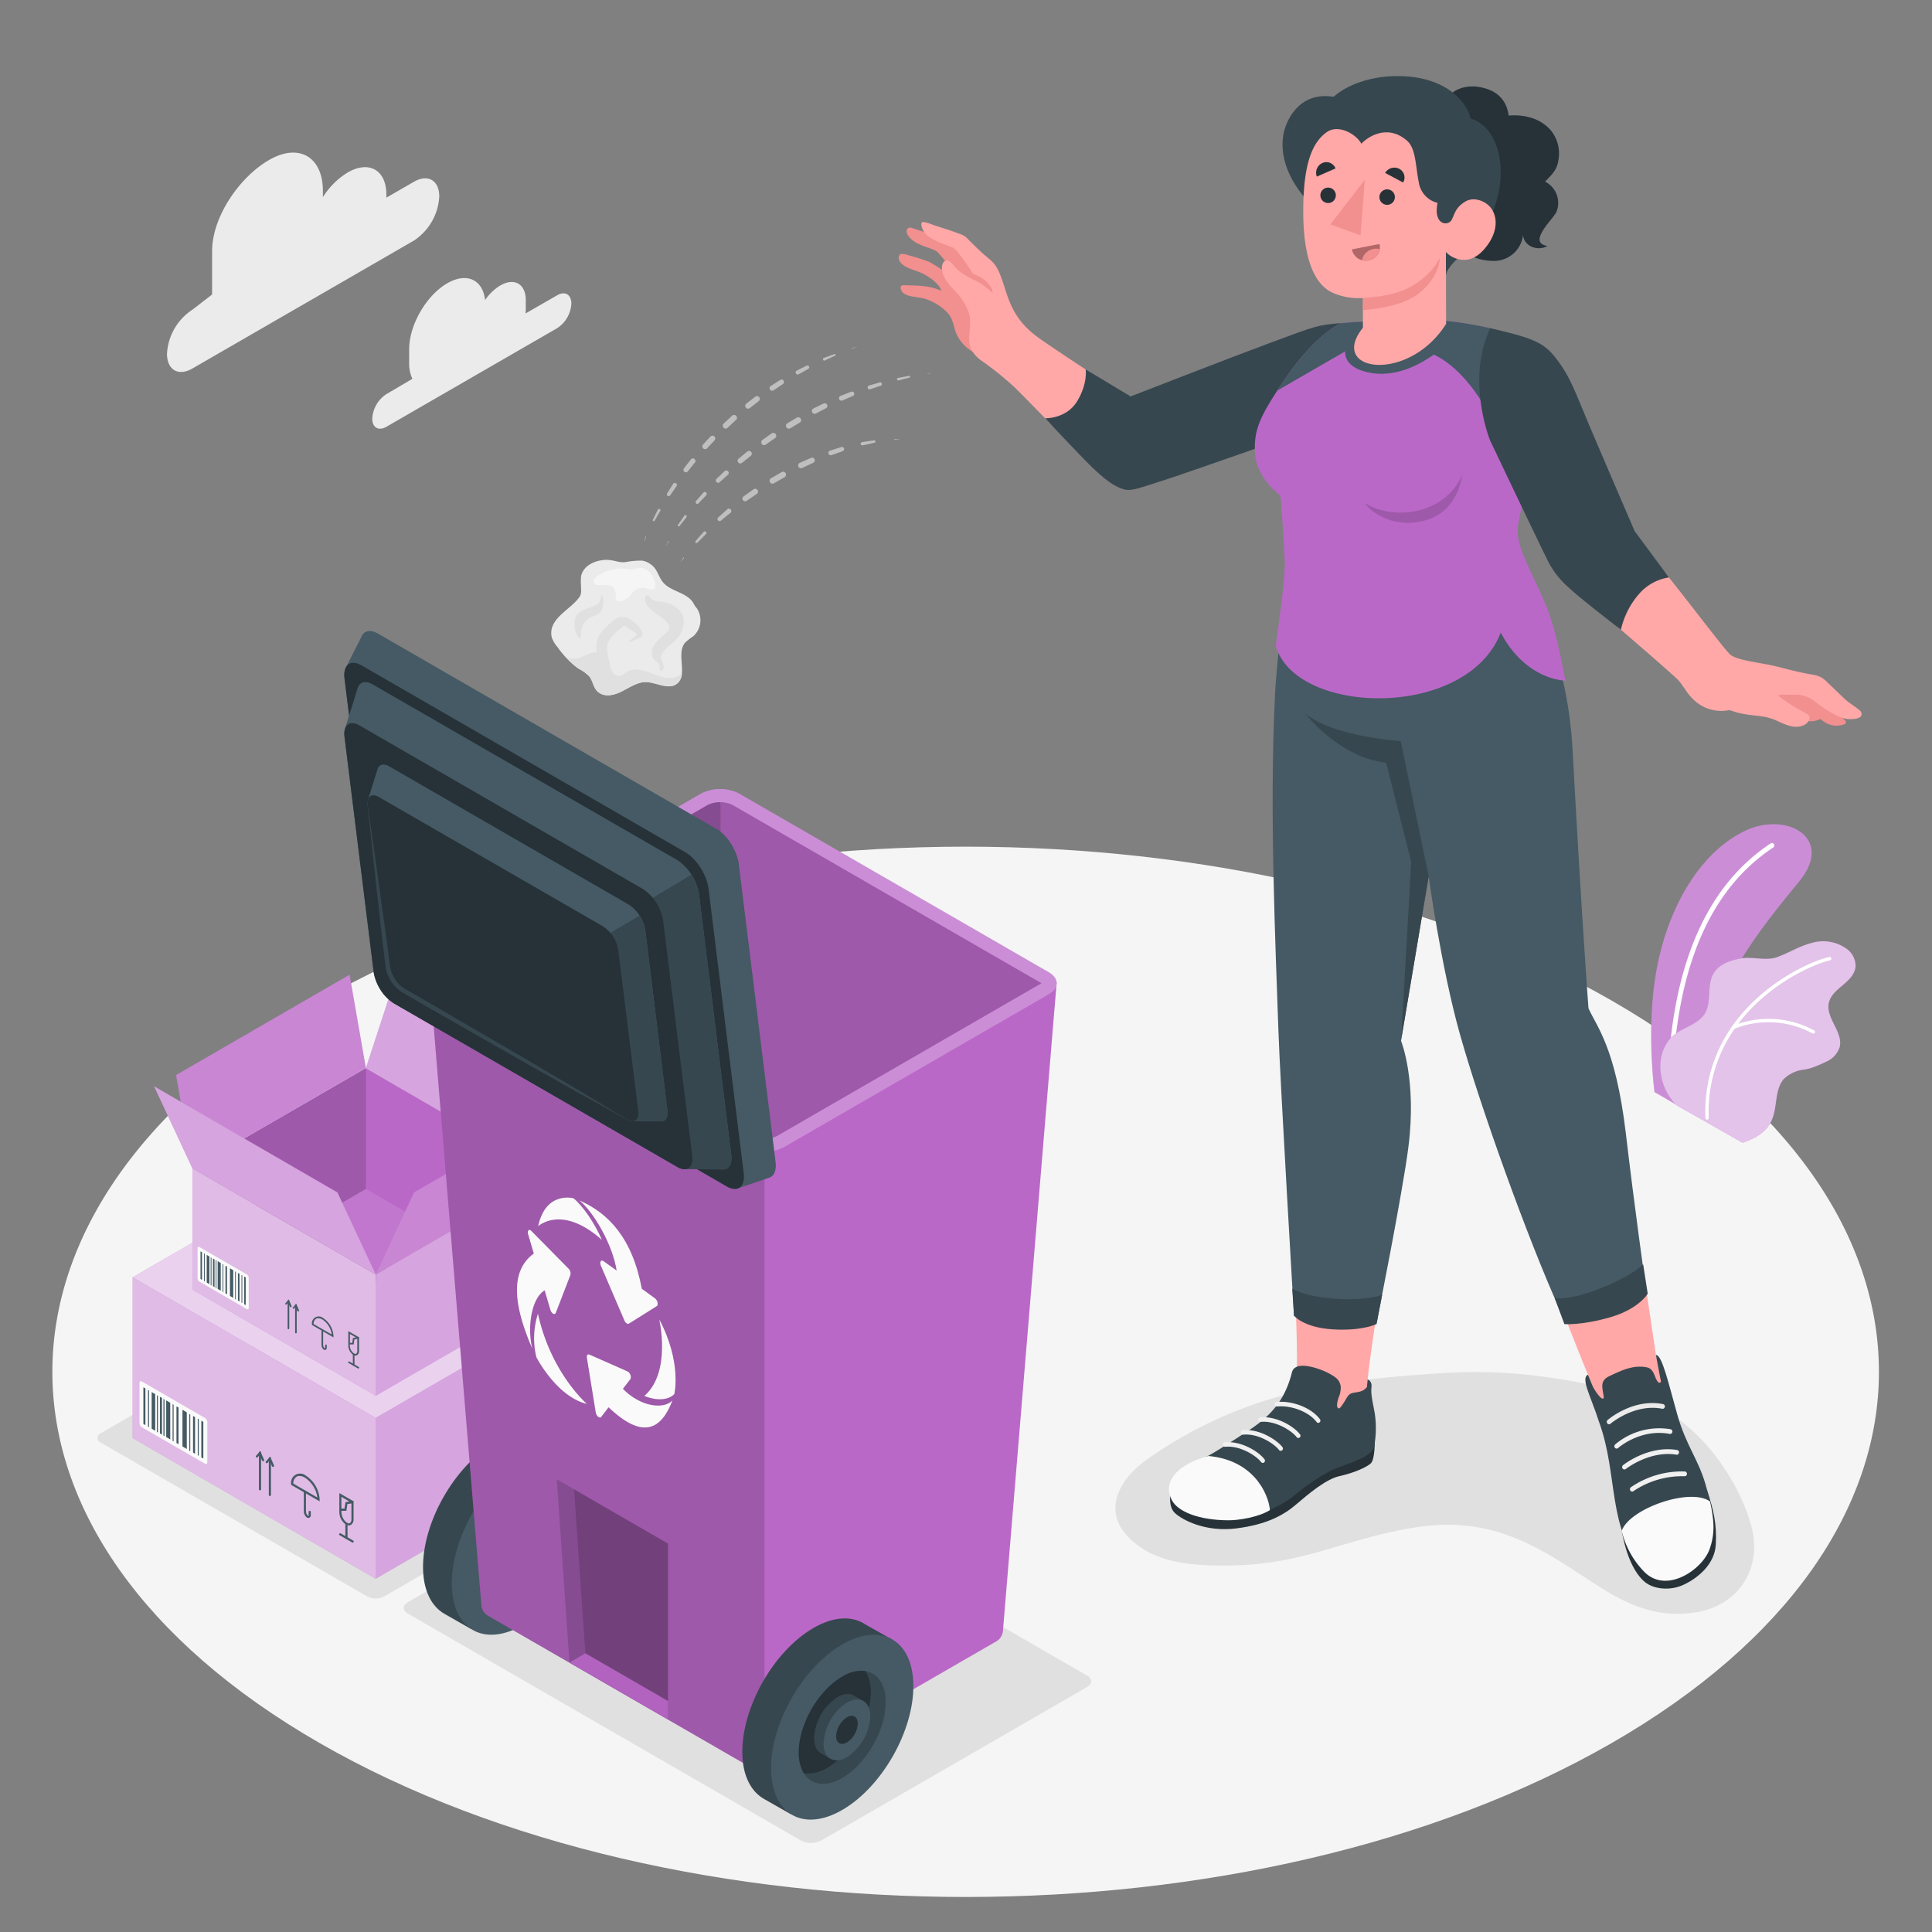 <svg xmlns="http://www.w3.org/2000/svg" viewBox="0 0 500 500"><rect x="0" y="0" width="500" height="500" fill="#808080" stroke="none"/><g id="Floor"><path id="floor" d="M417.05,258.92c-92.31-53.07-242-53.07-334.28,0s-92.31,139.13,0,192.21,242,53.07,334.28,0S509.35,312,417.05,258.92Z" style="fill:#f5f5f5"></path></g><g id="Plant"><g id="Plants"><path d="M428.17,282.62l9.69,5.6c.55-28.43,19-49.26,27.9-60.27,9-11.21-3.47-17.93-14-13s-19.1,17.53-22.63,33.92C426.12,262.89,427.66,278.41,428.17,282.62Z" style="fill:#BA68C8"></path><path d="M428.17,282.62l9.69,5.6c.55-28.43,19-49.26,27.9-60.27,9-11.21-3.47-17.93-14-13s-19.1,17.53-22.63,33.92C426.12,262.89,427.66,278.41,428.17,282.62Z" style="fill:#fff;opacity:0.25"></path><path d="M432.28,281.75h-.12a.62.62,0,0,1-.61-.63c1-35.8,12.91-53.72,26.69-62.84a.61.61,0,0,1,.85.18.62.62,0,0,1-.17.86c-13.59,9-25.16,26.54-26.13,61.83A.61.61,0,0,1,432.28,281.75Z" style="fill:#fff"></path><path d="M480.22,250.19c-.21,2-1.8,3.5-3.33,4.78s-3.19,2.66-3.6,4.61c-.84,3.92,3.81,7.55,2.8,11.44a6.18,6.18,0,0,1-3.27,3.65,38.59,38.59,0,0,1-3.86,1.65,14.8,14.8,0,0,1-1.94.47,9.08,9.08,0,0,0-5.28,2.36c-2.14,2.33-1.87,5.91-2.63,9-.92,3.69-3.11,5.85-8.12,7.6L433.82,286c-4.29-4.36-5.79-11.81-1.85-16.88,2.36-3.05,6.79-3.43,9-6.47,2-2.73.84-6.68,2.07-9.83s4.49-4.24,7.58-4.78,6.35.74,9.36-.36,5.8-2.87,8.91-3.65a10.39,10.39,0,0,1,9,1.51A5.5,5.5,0,0,1,480.22,250.19Z" style="fill:#BA68C8"></path><path d="M480.22,250.19c-.21,2-1.8,3.5-3.33,4.78s-3.19,2.66-3.6,4.61c-.84,3.92,3.81,7.55,2.8,11.44a6.18,6.18,0,0,1-3.27,3.65,38.59,38.59,0,0,1-3.86,1.65,14.8,14.8,0,0,1-1.94.47,9.08,9.08,0,0,0-5.28,2.36c-2.14,2.33-1.87,5.91-2.63,9-.92,3.69-3.11,5.85-8.12,7.6L433.82,286c-4.29-4.36-5.79-11.81-1.85-16.88,2.36-3.05,6.79-3.43,9-6.47,2-2.73.84-6.68,2.07-9.83s4.49-4.24,7.58-4.78,6.35.74,9.36-.36,5.8-2.87,8.91-3.65a10.39,10.39,0,0,1,9,1.51A5.5,5.5,0,0,1,480.22,250.19Z" style="fill:#fff;opacity:0.6"></path><path d="M448.21,265.69a.43.43,0,0,1,.14-.19c8.07-11.44,20.71-16.87,25-17.82a.45.45,0,1,1,.19.87c-4,.91-15.79,5.93-23.7,16.42a24.71,24.71,0,0,1,19.69,1.71.44.44,0,0,1,.13.62.42.42,0,0,1-.36.2.41.41,0,0,1-.26-.07,23.86,23.86,0,0,0-20.11-1.21,37.54,37.54,0,0,0-6.71,23.08.44.44,0,0,1-.4.46h0a.45.45,0,0,1-.46-.43A38.35,38.35,0,0,1,448.21,265.69Z" style="fill:#fff"></path></g></g><g id="Shadows"><path id="Shadow" d="M212.53,476.32l68.78-39.7c1.45-.84,1.45-2.2,0-3l-101.68-58.7a5.83,5.83,0,0,0-5.27,0l-68.77,39.7c-1.45.84-1.45,2.2,0,3l101.68,58.7A5.8,5.8,0,0,0,212.53,476.32Z" style="fill:#e0e0e0"></path><path id="shadow" d="M414.65,359c-14.26-3.11-26.73-4.55-41.18-3.65-15.15.94-30.43,2.43-45,6.8A110.37,110.37,0,0,0,296,378.33c-6.39,4.8-10.42,12.49-4.29,19.14,6.68,7.22,17.08,7.89,27.61,7.66,19.06-.42,29.92-7.43,48.12-10,14.73-2,25.14,2,36.95,9.36,11.33,7.09,20.15,14.93,34.32,12.81,11.41-1.71,17.63-11.71,14.43-22.77-3.36-11.6-12.21-24.08-22.89-29.86A59,59,0,0,0,414.65,359Z" style="fill:#e0e0e0"></path><path id="shadow" d="M26.14,373.38l68.92,39.79a4.79,4.79,0,0,0,4.33,0l63.28-36.53a1.32,1.32,0,0,0,0-2.5L93.76,334.35a4.73,4.73,0,0,0-4.33,0L26.14,370.88A1.32,1.32,0,0,0,26.14,373.38Z" style="fill:#e0e0e0"></path></g><g id="Clouds"><g id="clouds"><path id="Cloud" d="M144.19,76.42,136,81.13a9.79,9.79,0,0,0,.07-1.08V77.69c0-4.21-2.95-5.91-6.59-3.81a12.72,12.72,0,0,0-3.94,3.78c-.59-5.29-4.74-7.26-9.78-4.35-5.45,3.15-9.87,10.8-9.87,17.09v3.54a9.41,9.41,0,0,0,.83,4.1L100,102a8.09,8.09,0,0,0-3.66,6.34c0,2.33,1.64,3.27,3.66,2.11l44.21-25.53a8.09,8.09,0,0,0,3.66-6.34C147.85,76.2,146.21,75.25,144.19,76.42Z" style="fill:#ebebeb"></path><path id="cloud" d="M49.81,80.14l5.08-3.92V65c0-8.87,7.07-19.16,14.76-23.6h0c7.68-4.44,13.91-.84,13.91,8v1.63A19.79,19.79,0,0,1,90,44.63h0c5.53-3.19,10-.61,10,5.78v.74l7.09-4.09c3.64-2.11,6.59-.4,6.59,3.8a14.56,14.56,0,0,1-6.59,11.42L49.81,95.36c-3.64,2.1-6.59.4-6.59-3.81A14.56,14.56,0,0,1,49.81,80.14Z" style="fill:#ebebeb"></path></g></g><g id="Boxes"><g id="Box"><polygon points="34.33 330.57 93.84 296.15 156.74 332.55 97.22 366.97 34.33 330.57" style="fill:#BA68C8"></polygon><polygon points="34.33 330.57 93.84 296.15 156.74 332.55 97.22 366.97 34.33 330.57" style="fill:#fff;opacity:0.7"></polygon><polygon points="97.22 408.58 34.33 372.17 34.33 330.57 97.22 366.97 97.22 408.58" style="fill:#BA68C8"></polygon><polygon points="97.22 408.58 34.33 372.17 34.33 330.57 97.22 366.97 97.22 408.58" style="fill:#fff;opacity:0.55"></polygon><path d="M89.52,394.55a4,4,0,0,1-1.7-3.22v-4.92l3.45,2,.23,0v.32h0v4.41a1.63,1.63,0,0,1-.68,1.49,1,1,0,0,1-.54.15A1.55,1.55,0,0,1,89.52,394.55Zm.38-5.31L89.65,391H88.37v.36a3.51,3.51,0,0,0,1.43,2.74.74.74,0,0,0,.75.08,1.12,1.12,0,0,0,.4-1v-4.08Zm-.49-.47,1-.18-2.06-1.22v3.05h.8Z" style="fill:#455a64"></path><path d="M89.66,398.29a.28.28,0,0,0,.28-.28v-3.7a.28.28,0,0,0-.56,0V398A.28.28,0,0,0,89.66,398.29Z" style="fill:#455a64"></path><path d="M91.27,399.22a.28.28,0,0,0,.24-.14.29.29,0,0,0-.1-.38l-3.22-1.86a.28.28,0,0,0-.38.11.27.27,0,0,0,.1.37l3.22,1.86A.23.23,0,0,0,91.27,399.22Z" style="fill:#455a64"></path><path d="M79.8,392.84a.52.52,0,0,0,.3-.08.72.72,0,0,0,.33-.66v-.76a.28.28,0,1,0-.55,0v.76c0,.11,0,.17,0,.18s-.09,0-.18,0a1.64,1.64,0,0,1-.52-1.26v-4.92a.28.28,0,1,0-.55,0V391a2.1,2.1,0,0,0,.78,1.73A.85.85,0,0,0,79.8,392.84Z" style="fill:#455a64"></path><path d="M75.35,384.28v-.16a2.35,2.35,0,0,1,3.82-2.21,7.85,7.85,0,0,1,3.55,6.15v.48Zm1.42-2.12a2,2,0,0,0-.86,1.8l6.23,3.6a7.32,7.32,0,0,0-3.24-5.16,2.81,2.81,0,0,0-1.39-.43A1.43,1.43,0,0,0,76.77,382.16Z" style="fill:#455a64"></path><path d="M69.85,387.17a.28.28,0,0,0,.27-.28v-9.43a.28.28,0,1,0-.55,0v9.43A.28.28,0,0,0,69.85,387.17Z" style="fill:#455a64"></path><path d="M70.66,379.61l.11,0a.28.28,0,0,0,.14-.37l-1-2.28-1.1,1.27a.28.28,0,0,0,.42.37l.53-.61.63,1.47A.28.28,0,0,0,70.66,379.61Z" style="fill:#455a64"></path><path d="M67.28,385.71a.28.28,0,0,0,.28-.28V376a.28.28,0,1,0-.55,0v9.43A.28.28,0,0,0,67.28,385.71Z" style="fill:#455a64"></path><path d="M68.09,378.15a.2.2,0,0,0,.11,0,.27.27,0,0,0,.15-.36l-1-2.28-1.1,1.27a.28.28,0,0,0,.42.36l.52-.6.64,1.47A.28.28,0,0,0,68.09,378.15Z" style="fill:#455a64"></path><polygon points="97.22 408.58 156.74 374.16 156.74 332.55 97.22 366.97 97.22 408.58" style="fill:#BA68C8"></polygon><polygon points="97.22 408.58 156.74 374.16 156.74 332.55 97.22 366.97 97.22 408.58" style="fill:#fff;opacity:0.4"></polygon><polygon points="131.75 353.3 127.68 355.65 127.68 349.33 131.75 346.98 131.75 353.3" style="fill:#37474f"></polygon><polygon points="127.68 349.33 64.78 312.93 68.86 310.57 131.75 346.98 127.68 349.33" style="fill:#455a64"></polygon><path d="M53.65,368v10.43c0,.4-.28.56-.63.36l-16.29-9.4a1.39,1.39,0,0,1-.63-1.09V357.9c0-.41.28-.57.63-.37L53,366.94A1.39,1.39,0,0,1,53.65,368Z" style="fill:#fafafa"></path><polygon points="37.11 359.03 37.63 359.33 37.63 368.82 37.11 368.51 37.11 359.03" style="fill:#455a64"></polygon><polygon points="39.25 360.26 40.16 360.8 40.16 370.28 39.25 369.75 39.25 360.26" style="fill:#455a64"></polygon><polygon points="41.39 361.5 41.92 361.8 41.92 371.29 41.39 370.98 41.39 361.5" style="fill:#455a64"></polygon><polygon points="43.01 362.41 44.06 363.04 44.06 372.52 43.01 371.9 43.01 362.41" style="fill:#455a64"></polygon><polygon points="45.67 363.97 46.2 364.27 46.2 373.76 45.67 373.45 45.67 363.97" style="fill:#455a64"></polygon><polygon points="47.22 364.84 48.34 365.51 48.34 375 47.22 374.33 47.22 364.84" style="fill:#455a64"></polygon><polygon points="49.96 366.44 50.48 366.75 50.48 376.23 49.96 375.93 49.96 366.44" style="fill:#455a64"></polygon><polygon points="51.18 367.14 51.44 367.29 51.44 376.77 51.18 376.62 51.18 367.14" style="fill:#455a64"></polygon><polygon points="48.98 365.92 49.24 366.08 49.24 375.56 48.98 375.41 48.98 365.92" style="fill:#455a64"></polygon><polygon points="44.67 363.4 44.93 363.55 44.93 373.04 44.67 372.88 44.67 363.4" style="fill:#455a64"></polygon><polygon points="42.3 362.04 42.57 362.19 42.57 371.68 42.3 371.53 42.3 362.04" style="fill:#455a64"></polygon><polygon points="40.61 361.11 40.87 361.26 40.87 370.74 40.61 370.59 40.61 361.11" style="fill:#455a64"></polygon><polygon points="38.31 359.71 38.57 359.86 38.57 369.35 38.31 369.19 38.31 359.71" style="fill:#455a64"></polygon><polygon points="52.1 367.68 52.62 367.98 52.62 377.47 52.1 377.16 52.1 367.68" style="fill:#455a64"></polygon></g><g id="box"><g id="box"><polygon points="49.79 302.37 94.69 276.41 142.14 303.87 97.24 329.84 49.79 302.37" style="fill:#BA68C8"></polygon><polyline points="97.24 329.84 115.1 319.51 94.69 307.7 76.83 318.02 97.24 329.84" style="fill:#fff;opacity:0.1"></polyline><polygon points="94.69 307.7 94.69 276.41 49.79 302.37 76.8 318.05 94.69 307.7" style="opacity:0.15"></polygon><polygon points="97.24 361.23 49.79 333.76 49.79 302.37 97.24 329.84 97.24 361.23" style="fill:#BA68C8"></polygon><polygon points="97.24 361.23 49.79 333.76 49.79 302.37 97.24 329.84 97.24 361.23" style="fill:#fff;opacity:0.55"></polygon><path d="M91.43,350.64a3,3,0,0,1-1.29-2.42V344.5L92.75,346l.17,0v.25h0v3.33a1.23,1.23,0,0,1-.51,1.13.81.81,0,0,1-.41.11A1.09,1.09,0,0,1,91.43,350.64Zm.29-4-.19,1.3h-1v.28a2.6,2.6,0,0,0,1.08,2.06.56.56,0,0,0,.56.06.85.85,0,0,0,.3-.76V346.5Zm-.37-.36.77-.14-1.56-.91v2.3h.61Z" style="fill:#455a64"></path><path d="M91.53,353.47a.21.21,0,0,0,.21-.21v-2.8a.21.21,0,0,0-.21-.21.22.22,0,0,0-.21.21v2.8A.22.22,0,0,0,91.53,353.47Z" style="fill:#455a64"></path><path d="M92.75,354.17a.21.21,0,0,0,.18-.11.2.2,0,0,0-.08-.28l-2.43-1.4a.2.2,0,0,0-.28.07.21.21,0,0,0,.07.29l2.43,1.4A.23.23,0,0,0,92.75,354.17Z" style="fill:#455a64"></path><path d="M84.09,349.36a.44.44,0,0,0,.23-.06.56.56,0,0,0,.25-.51v-.57a.21.21,0,1,0-.41,0v.57a.2.2,0,0,1,0,.14.17.17,0,0,1-.14,0,1.26,1.26,0,0,1-.39-.95v-3.71a.21.21,0,0,0-.21-.21.21.21,0,0,0-.21.21V348a1.6,1.6,0,0,0,.6,1.31A.7.7,0,0,0,84.09,349.36Z" style="fill:#455a64"></path><path d="M80.74,342.9v-.12a1.77,1.77,0,0,1,2.88-1.67,5.91,5.91,0,0,1,2.68,4.64v.36Zm1.07-1.61a1.54,1.54,0,0,0-.65,1.37l4.7,2.71a5.54,5.54,0,0,0-2.45-3.9,2.14,2.14,0,0,0-1-.32A1.13,1.13,0,0,0,81.81,341.29Z" style="fill:#455a64"></path><path d="M76.59,345.07a.2.2,0,0,0,.2-.2v-7.12a.2.2,0,0,0-.2-.21.21.21,0,0,0-.21.21v7.12A.2.2,0,0,0,76.59,345.07Z" style="fill:#455a64"></path><path d="M77.2,339.37a.12.12,0,0,0,.08,0,.2.2,0,0,0,.11-.27l-.75-1.72-.83,1a.21.21,0,0,0,0,.29.2.2,0,0,0,.29,0l.39-.45.49,1.11A.21.21,0,0,0,77.2,339.37Z" style="fill:#455a64"></path><path d="M74.65,344a.21.21,0,0,0,.21-.21v-7.11a.21.21,0,0,0-.21-.21.21.21,0,0,0-.21.21v7.11A.21.21,0,0,0,74.65,344Z" style="fill:#455a64"></path><path d="M75.26,338.27l.09,0a.21.21,0,0,0,.11-.27l-.75-1.72-.83,1a.2.2,0,0,0,0,.29.21.21,0,0,0,.3,0l.39-.46.48,1.11A.22.22,0,0,0,75.26,338.27Z" style="fill:#455a64"></path><polygon points="97.24 361.23 142.14 335.26 142.14 303.87 97.24 329.84 97.24 361.23" style="fill:#BA68C8"></polygon><polygon points="97.24 361.23 142.14 335.26 142.14 303.87 97.24 329.84 97.24 361.23" style="fill:#fff;opacity:0.4"></polygon><path d="M64.37,330.64v7.87c0,.31-.22.43-.48.28l-12.29-7.1a1,1,0,0,1-.47-.82V323c0-.3.21-.42.47-.27l12.29,7.1A1.06,1.06,0,0,1,64.37,330.64Z" style="fill:#fafafa"></path><polygon points="51.89 323.85 52.28 324.07 52.28 331.23 51.89 331 51.89 323.85" style="fill:#455a64"></polygon><polygon points="53.5 324.78 54.19 325.18 54.19 332.33 53.5 331.93 53.5 324.78" style="fill:#455a64"></polygon><polygon points="55.12 325.71 55.52 325.94 55.52 333.09 55.12 332.87 55.12 325.71" style="fill:#455a64"></polygon><polygon points="56.34 326.4 57.13 326.87 57.13 334.03 56.34 333.56 56.34 326.4" style="fill:#455a64"></polygon><polygon points="58.35 327.57 58.75 327.8 58.75 334.96 58.35 334.73 58.35 327.57" style="fill:#455a64"></polygon><polygon points="59.51 328.23 60.36 328.74 60.36 335.89 59.51 335.39 59.51 328.23" style="fill:#455a64"></polygon><polygon points="61.58 329.44 61.98 329.67 61.98 336.82 61.58 336.59 61.58 329.44" style="fill:#455a64"></polygon><polygon points="62.5 329.96 62.7 330.08 62.7 337.23 62.5 337.12 62.5 329.96" style="fill:#455a64"></polygon><polygon points="60.84 329.05 61.04 329.16 61.04 336.32 60.84 336.2 60.84 329.05" style="fill:#455a64"></polygon><polygon points="57.59 327.14 57.79 327.26 57.79 334.41 57.59 334.3 57.59 327.14" style="fill:#455a64"></polygon><polygon points="55.81 326.12 56.01 326.23 56.01 333.39 55.81 333.28 55.81 326.12" style="fill:#455a64"></polygon><polygon points="54.53 325.41 54.73 325.53 54.73 332.68 54.53 332.57 54.53 325.41" style="fill:#455a64"></polygon><polygon points="52.79 324.36 52.99 324.47 52.99 331.63 52.79 331.51 52.79 324.36" style="fill:#455a64"></polygon><polygon points="63.2 330.37 63.59 330.6 63.59 337.75 63.2 337.53 63.2 330.37" style="fill:#455a64"></polygon></g><polygon points="45.57 278.22 90.47 252.25 94.69 276.41 49.79 302.37 45.57 278.22" style="fill:#BA68C8"></polygon><polygon points="45.57 278.22 90.47 252.25 94.69 276.41 49.79 302.37 45.57 278.22" style="fill:#fff;opacity:0.2"></polygon><polygon points="149.51 281.37 102.06 253.91 94.69 276.44 142.14 303.91 149.51 281.37" style="fill:#BA68C8"></polygon><polygon points="149.51 281.37 102.06 253.91 94.69 276.44 142.14 303.91 149.51 281.37" style="fill:#fff;opacity:0.4"></polygon><polygon points="107.16 308.6 152.06 282.63 142.14 303.87 97.24 329.84 107.16 308.6" style="fill:#BA68C8"></polygon><polygon points="107.16 308.6 152.06 282.63 142.14 303.87 97.24 329.84 107.16 308.6" style="fill:#fff;opacity:0.2"></polygon><polygon points="87.32 308.6 39.87 281.13 49.79 302.37 97.24 329.84 87.32 308.6" style="fill:#BA68C8"></polygon><polygon points="87.32 308.6 39.87 281.13 49.79 302.37 97.24 329.84 87.32 308.6" style="fill:#fff;opacity:0.4"></polygon></g></g><g id="garbage-can"><g id="waste-bin"><path d="M109.48,405.68c-.07-11.79,8.11-26.17,18.28-32.13,5.34-3.13,10.15-3.28,13.54-1.05h0l6.95,3.92L122,421.64l-6.85-3.91,0,0C111.72,415.84,109.52,411.7,109.48,405.68Z" style="fill:#37474f"></path><path d="M135.2,377.8c-10.17,6-18.36,20.35-18.28,32.14s8.38,16.51,18.55,10.55,18.36-20.35,18.28-32.13S145.37,371.84,135.2,377.8Z" style="fill:#455a64"></path><path d="M135.25,386.11c-6.21,3.64-11.22,12.43-11.17,19.63s5.12,10.09,11.34,6.45,11.21-12.43,11.17-19.64S141.46,382.46,135.25,386.11Z" style="fill:#37474f"></path><path d="M141.36,384.62a9.33,9.33,0,0,0-6.11,1.49c-6.21,3.64-11.22,12.43-11.17,19.63a9.94,9.94,0,0,0,1.36,5.34,9.27,9.27,0,0,0,6.11-1.48c6.21-3.64,11.21-12.43,11.17-19.63A10.09,10.09,0,0,0,141.36,384.62Z" style="fill:#263238"></path><path d="M128.05,402a13.42,13.42,0,0,1,6-10.57c1.75-1,3.33-1.08,4.45-.35h0l2.29,1.29-8.63,14.89L129.92,406h0C128.78,405.34,128.06,404,128.05,402Z" style="fill:#37474f"></path><path d="M136.51,392.82a13.46,13.46,0,0,0-6,10.57c0,3.88,2.76,5.44,6.11,3.48a13.46,13.46,0,0,0,6-10.58C142.59,392.41,139.86,390.86,136.51,392.82Z" style="fill:#455a64"></path><path d="M136.54,396.6a6.21,6.21,0,0,0-2.78,4.88c0,1.79,1.27,2.51,2.82,1.6a6.2,6.2,0,0,0,2.77-4.87C139.34,396.42,138.08,395.7,136.54,396.6Z" style="fill:#263238"></path><path d="M273.46,254.33l-162.7-6.62,13.85,168h0a3.55,3.55,0,0,0,2,2.62l66.29,38.26a10.89,10.89,0,0,0,9.85,0l54.79-31.63a3.55,3.55,0,0,0,2-2.63h0Z" style="fill:#BA68C8"></path><path d="M197.87,254.33l-87.11-6.62,13.85,168h0a3.55,3.55,0,0,0,2,2.62l66.29,38.26a10,10,0,0,0,4.93,1.18Z" style="opacity:0.15"></path><polygon points="147.38 430.26 172.88 444.98 172.88 399.48 144.09 382.85 147.38 430.26" style="opacity:0.15"></polygon><polygon points="151.49 427.88 172.88 440.23 172.88 399.48 148.55 385.43 151.49 427.88" style="opacity:0.15"></polygon><polygon points="147.38 430.26 151.49 427.88 172.88 440.23 172.88 444.98 147.38 430.26" style="fill:#BA68C8"></polygon><polygon points="147.38 430.26 151.49 427.88 172.88 440.23 172.88 444.98 147.38 430.26" style="opacity:0.05"></polygon><path d="M192.94,296.93,112.8,250.68c-2.72-1.57-2.72-4.11,0-5.68l68.64-39.63a10.87,10.87,0,0,1,9.84,0l80.15,46.25c2.71,1.57,2.71,4.11,0,5.68l-68.64,39.63A10.89,10.89,0,0,1,192.94,296.93Z" style="fill:#BA68C8"></path><path d="M192.94,296.93,112.8,250.68c-2.72-1.57-2.72-4.11,0-5.68l68.64-39.63a10.87,10.87,0,0,1,9.84,0l80.15,46.25c2.71,1.57,2.71,4.11,0,5.68l-68.64,39.63A10.89,10.89,0,0,1,192.94,296.93Z" style="fill:#fff;opacity:0.25"></path><path d="M197.87,294.7a6.79,6.79,0,0,1-3.22-.72L114.7,247.84l68.45-39.52a7.54,7.54,0,0,1,6.43,0l79.95,46.14L201.08,294A6.77,6.77,0,0,1,197.87,294.7Z" style="fill:#BA68C8"></path><path d="M197.87,294.7a6.79,6.79,0,0,1-3.22-.72L114.7,247.84l68.45-39.52a7.54,7.54,0,0,1,6.43,0l79.95,46.14L201.08,294A6.77,6.77,0,0,1,197.87,294.7Z" style="opacity:0.15"></path><path d="M186.48,208.45l-.12-.85a6.77,6.77,0,0,0-3.21.72L114.7,247.84l71.78,41.42Z" style="opacity:0.15"></path><path d="M188.05,225.45l7.76,62.64c.38,3.13-1.35,4.49-3.86,3l-75-43.28a12.36,12.36,0,0,1-5.25-8.29l-7.76-62.64c-.38-3.13,1.34-4.49,3.86-3l75,43.28A12.36,12.36,0,0,1,188.05,225.45Z" style="fill:#BA68C8"></path><path d="M200.71,300.64l-9.46-76.54c0-.08,0-.16-.05-.24l0-.25c-.42-3.43-3-7.51-5.77-9.1l-.31-.19-.06,0L97.86,164c-1.93-1.12-3.46-.83-4.18.51h0l-4.2,8.34h0a5.13,5.13,0,0,0-.3,2.8l9.1,73.59c.44,3.56,3.11,7.79,6,9.44L188.08,307a3.59,3.59,0,0,0,2.74.58c.41-.12,7.52-2.54,8.31-2.82C200.34,304.37,201,302.89,200.71,300.64Z" style="fill:#455a64"></path><path d="M183.37,230l9.1,73.59c.44,3.56-1.53,5.11-4.39,3.45l-83.82-48.37c-2.86-1.65-5.53-5.88-6-9.44l-9.1-73.59c-.44-3.56,1.52-5.1,4.39-3.45l83.81,48.37C180.25,222.21,182.93,226.43,183.37,230Z" style="fill:#263238"></path><path d="M92.52,178.19h0l-3.21,10.3,0,0a4.73,4.73,0,0,0-.17,2.13l7.54,60.84a12.09,12.09,0,0,0,5.13,8.09L175.37,302a3.52,3.52,0,0,0,1.86.54v0l9.8.1h0c1.59.05,2.52-1.37,2.21-3.82l-8.34-67.41a13.19,13.19,0,0,0-5.56-8.79L96.5,177.15C94.53,176,93,176.51,92.52,178.19Z" style="fill:#455a64"></path><path d="M98.48,256.14a10.49,10.49,0,0,0,3.35,3.43L175.37,302a3.52,3.52,0,0,0,1.86.54v0l9.8.1h0c1.59.05,2.52-1.37,2.21-3.82l-8.34-67.41a12.79,12.79,0,0,0-1.93-5.06l-39.76,23.8Z" style="fill:#37474f"></path><path d="M171.61,238.22l7.53,60.84c.38,3.05-1.31,4.38-3.77,3l-73.54-42.45a12.09,12.09,0,0,1-5.13-8.09l-7.54-60.84c-.37-3,1.32-4.38,3.77-3l73.55,42.45A12.13,12.13,0,0,1,171.61,238.22Z" style="fill:#263238"></path><path d="M97.69,199.11h0l-2.41,7.74h0a3.52,3.52,0,0,0-.12,1.6l5.18,41.66a9.07,9.07,0,0,0,3.85,6.08l58.11,33.54a2.69,2.69,0,0,0,1.4.41h0l7.36.07h0c1.19,0,1.89-1,1.66-2.87L167,240.76a9.91,9.91,0,0,0-4.18-6.6l-62.09-35.83C99.2,197.47,98.06,197.85,97.69,199.11Z" style="fill:#455a64"></path><path d="M101.69,253.62a7.77,7.77,0,0,0,2.51,2.58l58.11,33.54a2.69,2.69,0,0,0,1.4.41h0l7.36.07h0c1.19,0,1.89-1,1.66-2.87L167,240.76a9.56,9.56,0,0,0-1.46-3.8l-34.82,20.47Z" style="fill:#37474f"></path><path d="M160,245.86l5.18,41.65c.29,2.3-1,3.29-2.83,2.23L104.2,256.2a9.07,9.07,0,0,1-3.85-6.08l-5.18-41.66c-.29-2.29,1-3.28,2.83-2.22l58.11,33.54A9.07,9.07,0,0,1,160,245.86Z" style="fill:#263238"></path><path d="M162.31,289.74l-12.75-7-12.69-7.14-25.29-14.44-6.29-3.66c-.53-.32-1-.59-1.59-.94a7.6,7.6,0,0,1-1.47-1.29,10.61,10.61,0,0,1-2-3.28,8.61,8.61,0,0,1-.46-1.88l-.21-1.81-.44-3.61-.84-7.23L96.69,223l-1.52-14.49,2.07,14.42,2,14.43,1,7.22.46,3.61.23,1.8a7.25,7.25,0,0,0,.41,1.65,9.73,9.73,0,0,0,1.77,2.93,6.22,6.22,0,0,0,1.26,1.1c.47.29,1,.6,1.55.9l6.32,3.62,25.16,14.67,12.53,7.41Z" style="fill:#37474f"></path><path d="M192.11,453.53c-.07-11.79,8.11-26.18,18.29-32.14,5.34-3.13,10.14-3.28,13.53-1h0l6.95,3.92-26.22,45.21-6.85-3.91,0,0C194.35,463.69,192.15,459.54,192.11,453.53Z" style="fill:#37474f"></path><path d="M217.83,425.65c-10.17,6-18.36,20.34-18.28,32.13s8.38,16.52,18.55,10.56S236.46,448,236.38,436.2,228,419.69,217.83,425.65Z" style="fill:#455a64"></path><path d="M217.88,434c-6.21,3.64-11.21,12.43-11.17,19.63s5.12,10.09,11.34,6.45,11.21-12.43,11.17-19.63S224.1,430.31,217.88,434Z" style="fill:#37474f"></path><path d="M224,432.47a9.27,9.27,0,0,0-6.11,1.48c-6.21,3.64-11.21,12.43-11.17,19.63a10.09,10.09,0,0,0,1.36,5.35,9.33,9.33,0,0,0,6.11-1.48c6.21-3.65,11.21-12.44,11.17-19.64A10,10,0,0,0,224,432.47Z" style="fill:#263238"></path><path d="M210.68,449.84a13.46,13.46,0,0,1,6-10.58c1.75-1,3.34-1.08,4.45-.34h0l2.29,1.29-8.63,14.88-2.25-1.29h0C211.42,453.18,210.69,451.82,210.68,449.84Z" style="fill:#37474f"></path><path d="M219.14,440.66a13.45,13.45,0,0,0-6,10.58c0,3.88,2.76,5.43,6.1,3.47a13.44,13.44,0,0,0,6-10.57C225.22,440.26,222.49,438.7,219.14,440.66Z" style="fill:#455a64"></path><path d="M219.17,444.45a6.19,6.19,0,0,0-2.78,4.88c0,1.79,1.27,2.5,2.82,1.6a6.22,6.22,0,0,0,2.77-4.88C222,444.26,220.71,443.54,219.17,444.45Z" style="fill:#263238"></path><path d="M169.49,336l-3.39-2.46c-2.49-13.28-8.74-19.62-16.16-22.87,3.66,2.94,8.62,11.44,9.65,18.16l-3.4-2.45c-.67-.48-1.08.26-.67,1.21l6.08,14.15c.28.65.8,1,1.14.83L170,338C170.45,337.7,170.16,336.45,169.49,336Z" style="fill:#fafafa"></path><path d="M155.77,320.88c-2-4.59-5-8.85-7.34-10.76,0,0-7.18-2-9.16,7.23C139.27,317.35,145.34,311.59,155.77,320.88Z" style="fill:#fafafa"></path><path d="M136.68,319.42l1.47,5c-6.47,4.7-5,14-.37,24.65-1.39-5.37-.3-13.08,3.18-15.13l1.47,5c.29,1,1.15,1.48,1.41.82l3.78-9.79a1.81,1.81,0,0,0-.5-1.66l-9.53-9.66C137,317.92,136.39,318.44,136.68,319.42Z" style="fill:#fafafa"></path><path d="M139.22,340a20.75,20.75,0,0,0-.41,11.23s5.21,10.2,13.06,12.1C151.87,363.29,142.58,355.36,139.22,340Z" style="fill:#fafafa"></path><path d="M155.58,366.71l1.92-2.51c9,8.58,13.7,5.62,16.53-1.77-2.28,2.43-8.32,1.63-12.83-3l1.93-2.51c.38-.49-.08-1.74-.74-2l-9.85-4.35c-.46-.2-.76.19-.65.84l2.3,14.18C154.35,366.46,155.2,367.2,155.58,366.71Z" style="fill:#fafafa"></path><path d="M166.76,361.26c3.2,1.32,6.27,1.1,7.75-.48,0,0,2-8.21-3.9-19.33C170.61,341.45,173.83,355.14,166.76,361.26Z" style="fill:#fafafa"></path></g></g><g id="Paper"><g id="Trash"><path d="M150.36,151.51c0,1.19.26,2.3-.61,3.27-2.38,3.17-8.07,5.49-6.94,10.22a7.78,7.78,0,0,0,1.46,2.45,23.85,23.85,0,0,0,5.52,5.64,10.07,10.07,0,0,1,2.74,2c.84,1.1,1,2.64,1.9,3.68,3.87,3.67,8.53-2.25,12.59-2.25,2.79,0,5.85,2.12,8.09.48,3.07-2.25-.26-7.86,2.23-10.72a16.26,16.26,0,0,1,2.12-1.65,5.6,5.6,0,0,0,.88-7.22,5.9,5.9,0,0,1-.94-1.43c-1.83-2.79-5.87-2.85-7.89-5.38-.9-1.12-1.26-2.61-2.19-3.72a5.41,5.41,0,0,0-3.12-1.79,22,22,0,0,0-4.28.37c-1.86.28-3.29-.76-5.66-.54-2.67.26-5.21,1.57-5.86,4.07A12.94,12.94,0,0,0,150.36,151.51Z" style="fill:#ebebeb"></path><path d="M175.9,174.73c-2,1.36-4.64.55-6.87-.33s-4.87-1.75-6.89-.46a5.21,5.21,0,0,1-1.56.93,2.08,2.08,0,0,1-2.07-.94,5.18,5.18,0,0,1-.75-2.26,3.72,3.72,0,0,0-.85-2.31,2.86,2.86,0,0,0-2-.59,8.33,8.33,0,0,0-3,.62,17.36,17.36,0,0,1-2.24.93,5.41,5.41,0,0,1-3.25-.28,16.16,16.16,0,0,0,3.4,3.05,10.07,10.07,0,0,1,2.74,2c.84,1.1,1,2.64,1.9,3.68,1.51,1.7,4.29,1.27,6.33.26s4-2.5,6.26-2.51c2.79,0,5.85,2.12,8.09.48a3.56,3.56,0,0,0,1.35-2.7Z" style="fill:#e0e0e0"></path><path d="M176.88,159.75a4.24,4.24,0,0,0-.84-1.51,6.91,6.91,0,0,0-2.62-1.94,9.5,9.5,0,0,0-2-.57c-.55-.11-1.1,0-1.65-.17a2.39,2.39,0,0,1-1.63-1.06c-.28-.53-1-.69-1.16,0-.42,1.91,1.53,3.36,2.86,4.35a20.52,20.52,0,0,1,2.2,1.59,4.66,4.66,0,0,1,.6.73,8.33,8.33,0,0,0,.58.74c.34.89-.9,2-1.49,2.51a14.16,14.16,0,0,0-2.36,2.41,3.47,3.47,0,0,0-.43,3.36c.29.59.81.8,1.26,1.21a1.48,1.48,0,0,1,.53,1.24,2.46,2.46,0,0,0,.13.75c.05.15.21.37.4.26,1-.54.22-2.3-.29-3.3.19-1.55,1.59-2.75,2.73-3.7a7.85,7.85,0,0,0,3.14-4.54A5.88,5.88,0,0,0,176.88,159.75Z" style="fill:#e0e0e0"></path><path d="M156.1,155.26c-.07-.4-.09-.8-.19-1.19a.29.29,0,0,0-.07-.16.12.12,0,0,0-.16,0,.26.26,0,0,0-.05.12,4.47,4.47,0,0,1-.48,1.72,2.86,2.86,0,0,1-.36.41,3.23,3.23,0,0,1-.94.61c-.57.26-1.19.42-1.78.63a9,9,0,0,0-2.12,1.12,2.65,2.65,0,0,0-.84.86,3.06,3.06,0,0,0-.3,1,6.24,6.24,0,0,0,.53,4,2.4,2.4,0,0,0,.25.37c.06.08.12.21.2.26a.4.4,0,0,0,.52-.17,1.22,1.22,0,0,0,.06-.71A4.47,4.47,0,0,1,152.5,160c.6-.36,1.29-.57,1.91-.9a3.48,3.48,0,0,0,1-.7,2.73,2.73,0,0,0,.64-1.52A5.07,5.07,0,0,0,156.1,155.26Z" style="fill:#e0e0e0"></path><path d="M154.5,149.18c-.42.3-.86.69-.84,1.2a1.11,1.11,0,0,0,.87,1,4.6,4.6,0,0,0,1.48,0,6.8,6.8,0,0,1,1.56.12,2.48,2.48,0,0,1,1.06.43,2.66,2.66,0,0,1,.72,2.16c0,.58,0,1.3.58,1.52a1.14,1.14,0,0,0,.66,0,5.75,5.75,0,0,0,2.94-2,5.3,5.3,0,0,1,1.15-1.07,3.61,3.61,0,0,1,2.83-.19c.6.17,1.3.41,1.78,0s.39-1.18.19-1.79a6.5,6.5,0,0,0-1.22-2.31A3.47,3.47,0,0,0,166,147h-.48c-.64,0-1.25.22-1.88.31a3.62,3.62,0,0,1-.93,0,11.94,11.94,0,0,0-3.27-.07,11.74,11.74,0,0,0-4.95,1.94Z" style="fill:#f5f5f5"></path><path d="M165.66,162.64a9.19,9.19,0,0,0-2.64-2.36,3.61,3.61,0,0,0-2.92-.5,7.63,7.63,0,0,0-2.3,1.62,13.51,13.51,0,0,0-2,2,7,7,0,0,0-1.31,2.4,8.28,8.28,0,0,0,0,3.06c.23,2.1.41,4.76,2.39,6,.36.22,1.09.33,1.26-.21.34-1.06-.28-2.15-.51-3.17a23.55,23.55,0,0,1-.41-2.63,4.84,4.84,0,0,1,.19-2.64,7.35,7.35,0,0,1,1.46-2,22.81,22.81,0,0,1,1.94-1.73c.17-.13.46-.47.69-.48s.57.26.78.38c.36.21.71.45,1.05.68s.85.53,1.27.81c0,0,.32.32.3.13,0,.23-.57.72-.74.86-.4.32-.82.64-1.24.95-.08.06-.13.41,0,.35a10.25,10.25,0,0,0,1.32-.56c.48-.25,1-.39,1.48-.64C166.67,164.44,166.13,163.31,165.66,162.64Z" style="fill:#e0e0e0"></path><path d="M222,89.66l-1.4.54a.08.08,0,0,1-.09,0s0-.08,0-.09h0Z" style="fill:#e0e0e0"></path><path d="M216.1,92.05l-2.62,1.23h0a.35.35,0,0,1-.47-.17.34.34,0,0,1,.17-.46h0l2.72-1a.24.24,0,0,1,.32.14.26.26,0,0,1-.12.32Z" style="fill:#e0e0e0"></path><path d="M209.19,95.45l-2.52,1.42h0a.53.53,0,0,1-.52-.92h0l2.61-1.32a.47.47,0,0,1,.62.2.47.47,0,0,1-.19.62Z" style="fill:#e0e0e0"></path><path d="M202.59,99.4,200.2,101h0a.66.66,0,1,1-.74-1.1h0l2.47-1.56a.62.62,0,0,1,.86.19.63.63,0,0,1-.18.86Z" style="fill:#e0e0e0"></path><path d="M196.32,103.82l-2.26,1.78,0,0a.73.73,0,0,1-.9-1.15h0l2.32-1.79a.72.72,0,0,1,1,.13.72.72,0,0,1-.13,1Z" style="fill:#e0e0e0"></path><path d="M190.41,108.71l-2.11,2,0,0a.73.73,0,0,1-1.05-.05.74.74,0,0,1,0-1h0l2.15-2a.75.75,0,1,1,1,1.1Z" style="fill:#e0e0e0"></path><path d="M184.89,114l-2,2.11v0a.72.72,0,0,1-1-1l2-2.15a.71.71,0,0,1,1,0,.72.72,0,0,1,0,1h0Z" style="fill:#e0e0e0"></path><path d="M179.77,119.75,178,122v0a.62.62,0,0,1-.88.09.63.63,0,0,1-.11-.87l1.78-2.31a.66.66,0,0,1,.93-.12.67.67,0,0,1,.12.93h0Z" style="fill:#e0e0e0"></path><path d="M175.07,125.83l-1.64,2.37h0a.48.48,0,0,1-.65.12.46.46,0,0,1-.12-.63l1.55-2.47a.53.53,0,0,1,.73-.16.52.52,0,0,1,.16.72v0Z" style="fill:#e0e0e0"></path><path d="M170.86,132.26l-1.46,2.5h0a.25.25,0,0,1-.44-.24l1.29-2.61a.34.34,0,0,1,.47-.16.36.36,0,0,1,.16.47v0Z" style="fill:#e0e0e0"></path><path d="M167.2,139l-.64,1.35.51-1.41a.07.07,0,1,1,.13,0Z" style="fill:#e0e0e0"></path><path d="M241.56,96.5l-1.48.25s-.06,0-.07,0a.06.06,0,0,1,.05-.07h0Z" style="fill:#e0e0e0"></path><path d="M235.35,97.73l-2.8.71h0a.32.32,0,0,1-.39-.23.32.32,0,0,1,.23-.39h0l2.86-.54a.22.22,0,0,1,.27.18.24.24,0,0,1-.17.27Z" style="fill:#e0e0e0"></path><path d="M227.93,99.81l-2.73.92h0a.49.49,0,1,1-.31-.93h0l2.8-.83a.43.43,0,0,1,.54.3.42.42,0,0,1-.27.53Z" style="fill:#e0e0e0"></path><path d="M220.71,102.47l-2.64,1.15h0a.64.64,0,1,1-.51-1.17h0l2.72-1.06a.59.59,0,0,1,.76.33.57.57,0,0,1-.31.74Z" style="fill:#e0e0e0"></path><path d="M213.72,105.67,211.16,107h0a.71.71,0,0,1-.65-1.27h0l2.62-1.29a.68.68,0,0,1,.62,1.22Z" style="fill:#e0e0e0"></path><path d="M207,109.34l-2.47,1.49h0a.74.74,0,0,1-.77-1.27h0l2.51-1.5a.74.74,0,0,1,.76,1.26Z" style="fill:#e0e0e0"></path><path d="M200.48,113.45l-2.37,1.65h0a.74.74,0,0,1-.85-1.2l2.39-1.69a.75.75,0,1,1,.86,1.22h0Z" style="fill:#e0e0e0"></path><path d="M194.26,118l-2.26,1.8h0a.69.69,0,0,1-.87-1.07l2.26-1.86a.71.71,0,1,1,.91,1.1h0Z" style="fill:#e0e0e0"></path><path d="M188.35,122.88l-2.14,1.94h0a.59.59,0,0,1-.8-.86l2.1-2a.63.63,0,0,1,.9,0,.66.66,0,0,1,0,.91h0Z" style="fill:#e0e0e0"></path><path d="M182.76,128.17l-2,2.1h0a.44.44,0,0,1-.62,0,.44.44,0,0,1,0-.6l1.92-2.2a.5.5,0,0,1,.7,0,.49.49,0,0,1,0,.69v0Z" style="fill:#e0e0e0"></path><path d="M177.62,133.9l-1.8,2.27h0a.22.22,0,0,1-.32,0,.23.23,0,0,1-.05-.31l1.67-2.4a.33.33,0,0,1,.45-.08.32.32,0,0,1,.08.45v0Z" style="fill:#e0e0e0"></path><path d="M173.08,140.11l-.78,1.28L173,140a.07.07,0,0,1,.09,0,.06.06,0,0,1,0,.08Z" style="fill:#e0e0e0"></path><path d="M233,113.75l-1.49.09a.08.08,0,0,1-.09-.07.1.1,0,0,1,.07-.09h0Z" style="fill:#e0e0e0"></path><path d="M226.29,114.57c-1,.24-2,.47-3.06.68h0a.41.41,0,0,1-.48-.32.42.42,0,0,1,.32-.48h0c1-.18,2.1-.33,3.15-.48a.3.3,0,0,1,.34.25.29.29,0,0,1-.23.33Z" style="fill:#e0e0e0"></path><path d="M218.21,116.72l-3,1.06h0a.6.6,0,0,1-.78-.37.61.61,0,0,1,.37-.78h0l3-.93a.53.53,0,0,1,.34,1Z" style="fill:#e0e0e0"></path><path d="M210.43,119.78l-2.84,1.33h0a.72.72,0,0,1-.61-1.31h0l2.91-1.29a.68.68,0,0,1,.91.35.69.69,0,0,1-.34.9Z" style="fill:#e0e0e0"></path><path d="M203,123.52l-2.72,1.55,0,0a.74.74,0,0,1-.74-1.29h0l2.77-1.59a.74.74,0,0,1,.74,1.29Z" style="fill:#e0e0e0"></path><path d="M195.8,127.85l-2.59,1.77h0a.69.69,0,0,1-.79-1.13l2.6-1.85a.72.72,0,1,1,.84,1.18h0Z" style="fill:#e0e0e0"></path><path d="M189,132.74l-2.44,2h0a.54.54,0,0,1-.7-.82l2.38-2.12a.63.63,0,0,1,.87.05.62.62,0,0,1-.05.87l0,0Z" style="fill:#e0e0e0"></path><path d="M182.68,138.23c-.72.75-1.47,1.48-2.22,2.22h0a.31.31,0,0,1-.43,0,.31.31,0,0,1,0-.41c.69-.8,1.38-1.61,2.09-2.4a.42.42,0,0,1,.58,0,.41.41,0,0,1,0,.58h0Z" style="fill:#e0e0e0"></path><path d="M177,144.39l-.93,1.18.8-1.27a.08.08,0,0,1,.11,0,.07.07,0,0,1,0,.11Z" style="fill:#e0e0e0"></path><g style="opacity:0.15"><path d="M222,89.66l-1.4.54a.08.08,0,0,1-.09,0s0-.08,0-.09h0Z"></path><path d="M216.1,92.05l-2.62,1.23h0a.35.35,0,0,1-.47-.17.34.34,0,0,1,.17-.46h0l2.72-1a.24.24,0,0,1,.32.14.26.26,0,0,1-.12.32Z"></path><path d="M209.19,95.45l-2.52,1.42h0a.53.53,0,0,1-.52-.92h0l2.61-1.32a.47.47,0,0,1,.62.2.47.47,0,0,1-.19.62Z"></path><path d="M202.59,99.4,200.2,101h0a.66.66,0,1,1-.74-1.1h0l2.47-1.56a.62.62,0,0,1,.86.19.63.63,0,0,1-.18.86Z"></path><path d="M196.32,103.82l-2.26,1.78,0,0a.73.73,0,0,1-.9-1.15h0l2.32-1.79a.72.72,0,0,1,1,.13.72.72,0,0,1-.13,1Z"></path><path d="M190.41,108.71l-2.11,2,0,0a.73.73,0,0,1-1.05-.05.74.74,0,0,1,0-1h0l2.15-2a.75.75,0,1,1,1,1.1Z"></path><path d="M184.89,114l-2,2.11v0a.72.72,0,0,1-1-1l2-2.15a.71.71,0,0,1,1,0,.72.72,0,0,1,0,1h0Z"></path><path d="M179.77,119.75,178,122v0a.62.62,0,0,1-.88.09.63.63,0,0,1-.11-.87l1.78-2.31a.66.66,0,0,1,.93-.12.67.67,0,0,1,.12.93h0Z"></path><path d="M175.07,125.83l-1.64,2.37h0a.48.48,0,0,1-.65.12.46.46,0,0,1-.12-.63l1.55-2.47a.53.53,0,0,1,.73-.16.52.52,0,0,1,.16.72v0Z"></path><path d="M170.86,132.26l-1.46,2.5h0a.25.25,0,0,1-.44-.24l1.29-2.61a.34.34,0,0,1,.47-.16.36.36,0,0,1,.16.47v0Z"></path><path d="M167.2,139l-.64,1.35.51-1.41a.07.07,0,1,1,.13,0Z"></path><path d="M241.56,96.5l-1.48.25s-.06,0-.07,0a.06.06,0,0,1,.05-.07h0Z"></path><path d="M235.35,97.73l-2.8.71h0a.32.32,0,0,1-.39-.23.32.32,0,0,1,.23-.39h0l2.86-.54a.22.22,0,0,1,.27.18.24.24,0,0,1-.17.27Z"></path><path d="M227.93,99.81l-2.73.92h0a.49.49,0,1,1-.31-.93h0l2.8-.83a.43.43,0,0,1,.54.3.42.42,0,0,1-.27.53Z"></path><path d="M220.71,102.47l-2.64,1.15h0a.64.64,0,1,1-.51-1.17h0l2.72-1.06a.59.59,0,0,1,.76.33.57.57,0,0,1-.31.74Z"></path><path d="M213.72,105.67,211.16,107h0a.71.71,0,0,1-.65-1.27h0l2.62-1.29a.68.68,0,0,1,.62,1.22Z"></path><path d="M207,109.34l-2.47,1.49h0a.74.74,0,0,1-.77-1.27h0l2.51-1.5a.74.74,0,0,1,.76,1.26Z"></path><path d="M200.48,113.45l-2.37,1.65h0a.74.74,0,0,1-.85-1.2l2.39-1.69a.75.75,0,1,1,.86,1.22h0Z"></path><path d="M194.26,118l-2.26,1.8h0a.69.69,0,0,1-.87-1.07l2.26-1.86a.71.71,0,1,1,.91,1.1h0Z"></path><path d="M188.35,122.88l-2.14,1.94h0a.59.59,0,0,1-.8-.86l2.1-2a.63.63,0,0,1,.9,0,.66.66,0,0,1,0,.91h0Z"></path><path d="M182.76,128.17l-2,2.1h0a.44.44,0,0,1-.62,0,.44.44,0,0,1,0-.6l1.92-2.2a.5.5,0,0,1,.7,0,.49.49,0,0,1,0,.69v0Z"></path><path d="M177.62,133.9l-1.8,2.27h0a.22.22,0,0,1-.32,0,.23.23,0,0,1-.05-.31l1.67-2.4a.33.33,0,0,1,.45-.08.32.32,0,0,1,.08.45v0Z"></path><path d="M173.08,140.11l-.78,1.28L173,140a.07.07,0,0,1,.09,0,.06.06,0,0,1,0,.08Z"></path><path d="M233,113.75l-1.49.09a.08.08,0,0,1-.09-.07.1.1,0,0,1,.07-.09h0Z"></path><path d="M226.29,114.57c-1,.24-2,.47-3.06.68h0a.41.41,0,0,1-.48-.32.42.42,0,0,1,.32-.48h0c1-.18,2.1-.33,3.15-.48a.3.3,0,0,1,.34.25.29.29,0,0,1-.23.33Z"></path><path d="M218.21,116.72l-3,1.06h0a.6.6,0,0,1-.78-.37.61.61,0,0,1,.37-.78h0l3-.93a.53.53,0,0,1,.34,1Z"></path><path d="M210.43,119.78l-2.84,1.33h0a.72.72,0,0,1-.61-1.31h0l2.91-1.29a.68.68,0,0,1,.91.35.69.69,0,0,1-.34.9Z"></path><path d="M203,123.52l-2.72,1.55,0,0a.74.74,0,0,1-.74-1.29h0l2.77-1.59a.74.74,0,0,1,.74,1.29Z"></path><path d="M195.8,127.85l-2.59,1.77h0a.69.69,0,0,1-.79-1.13l2.6-1.85a.72.72,0,1,1,.84,1.18h0Z"></path><path d="M189,132.74l-2.44,2h0a.54.54,0,0,1-.7-.82l2.38-2.12a.63.63,0,0,1,.87.05.62.62,0,0,1-.05.87l0,0Z"></path><path d="M182.68,138.23c-.72.75-1.47,1.48-2.22,2.22h0a.31.31,0,0,1-.43,0,.31.31,0,0,1,0-.41c.69-.8,1.38-1.61,2.09-2.4a.42.42,0,0,1,.58,0,.41.41,0,0,1,0,.58h0Z"></path><path d="M177,144.39l-.93,1.18.8-1.27a.08.08,0,0,1,.11,0,.07.07,0,0,1,0,.11Z"></path></g></g></g><g id="Character"><g id="character"><g id="Bottom"><path d="M335.52,355.89c.76-9.42-2.08-52.64-2.08-52.64l25.83,2.55c-.25,23.8-5,42.59-5.73,56.14,0,0-8.05,7.74-12.56,12.71a99.23,99.23,0,0,1-12.43,11.91c-3.44,2.62-11,4.11-12.35,1.76,5.48-6.09,11.87-12.81,15.95-19.38C334.1,365.8,335,362.39,335.52,355.89Z" style="fill:#ffa8a7"></path><path d="M303.15,386.19c-.32,0-.86,3.74.89,5.36,2,1.87,8,5,15.92,4s12.27-3.46,15.47-6.19,7.7-6.58,11.3-7.36c3.34-.72,7-2.25,8.06-3.31s1-5.84,1-5.84Z" style="fill:#263238"></path><path d="M353.94,357s1.18.32,1,2,.13,2.94.8,6.5a25.49,25.49,0,0,1-.13,8.93c-.47,2.44-5.92,4.07-9.41,5.41s-7.69,4.21-11.33,7.26-11.64,6.26-16.81,6.27c-7.89,0-13-2.29-14.51-5.27-1.91-3.68-.28-6.93,8.84-11.2,1.73-.8,7.21-4.4,9.28-5.72,5.6-3.58,10.54-7.36,12.68-16,.87-3.49,7.72-.7,9.09,0,2.59,1.33,3.21,2,3.54,3.6a6.45,6.45,0,0,1-.56,2.94c-.11.33-.83,2.53,0,2.77.3.09.67-.45,1.38-1.52.86-1.3,1.08-2.23,2.36-2.49s2.66-.24,3.6-1.54Z" style="fill:#37474f"></path><path d="M312.72,376.81c11.41,1,15.51,9.43,15.94,14-3,1.89-8.24,2.64-10.6,2.64-7.89,0-13.31-2.28-14.83-5.27C301.07,383.94,303.73,379.31,312.72,376.81Z" style="fill:#fafafa"></path><path d="M326.8,378.6a.55.55,0,0,0,.36-.13.59.59,0,0,0,.09-.81c-1.57-2.06-6.12-4.81-10.28-4.39a.58.58,0,0,0,.11,1.16c3.88-.38,8.05,2.32,9.29,3.95A.55.55,0,0,0,326.8,378.6Z" style="fill:#f0f0f0"></path><path d="M331.46,375.47a.53.53,0,0,0,.35-.13.59.59,0,0,0,.09-.82c-1.56-2-6.12-4.81-10.27-4.39a.58.58,0,0,0-.5.64.56.56,0,0,0,.61.52c3.87-.38,8.05,2.33,9.29,4A.55.55,0,0,0,331.46,375.47Z" style="fill:#f0f0f0"></path><path d="M336,372.15a.55.55,0,0,0,.36-.13.58.58,0,0,0,.08-.81c-1.56-2.06-6.13-4.81-10.27-4.39a.58.58,0,0,0,.11,1.16c3.87-.38,8.05,2.32,9.29,3.95A.55.55,0,0,0,336,372.15Z" style="fill:#f0f0f0"></path><path d="M341.15,368.24a.53.53,0,0,0,.35-.13.58.58,0,0,0,.1-.81c-2.15-2.92-7.07-4.88-11.22-4.46a.58.58,0,0,0,.1,1.16c3.74-.38,8.33,1.43,10.24,4A.57.57,0,0,0,341.15,368.24Z" style="fill:#f0f0f0"></path><path d="M393.78,311.84l26.83-14.35c2.53,16.71,7.94,53.19,7.94,53.19.75,3.18,7,26.54,7.58,33.35.86,10.23-10.56,12.1-12.69,6.44s-10.52-29.12-11.23-31.68C407.26,347.14,394.14,312.73,393.78,311.84Z" style="fill:#ffa8a7"></path><path d="M419.72,396.21c1.13,6.4,3.29,11,6,13.24,2.22,1.79,6.41,2.36,10,.68s8.07-5.23,8.33-10.46-.51-8.66-2.26-13.94Z" style="fill:#263238"></path><path d="M428.55,350.68c1.59-.15,3.33,7.62,5.51,15.33,2.34,8.26,5.32,11.32,7.31,18.08,2.27,7.72,2.45,11.32.58,16.56s-10.49,11.6-16.23,5.58c-9.93-10.16-6.78-24.46-11.94-38.38-2-6.31-4.79-11.13-2.83-12.08l1.21,2.89c.19.64,2.4,4.14,2.9,3.13-.14-2.14-1.35-4.31,1.32-5.59,3.31-1.58,6.26-3,9.74-2.35,1.82.34,2,2.2,2.58,3.23s.76.79,1,.69.14-.48,0-1C429.35,354.89,428.9,352.64,428.55,350.68Z" style="fill:#37474f"></path><path d="M442.55,388.58c1.07,4.86,1.35,8.27-.12,12.37-1.87,5.25-11.24,11.75-17,5.73a22.59,22.59,0,0,1-5.73-10.47C421.63,390.44,437.45,384.87,442.55,388.58Z" style="fill:#fafafa"></path><path d="M422.55,386a.76.76,0,0,0,.18-.09A22.57,22.57,0,0,1,436,382.05a.62.62,0,0,0,.07-1.23,23.3,23.3,0,0,0-14,4.08.63.63,0,0,0-.14.85A.58.58,0,0,0,422.55,386Z" style="fill:#f0f0f0"></path><path d="M434.1,376.46a.59.59,0,0,0,.42-.5.6.6,0,0,0-.48-.7c-7.43-1.24-13.75,3.72-14,3.93a.63.63,0,0,0-.11.86.58.58,0,0,0,.83.12c.06-.05,6.2-4.85,13.11-3.7A.53.53,0,0,0,434.1,376.46Z" style="fill:#f0f0f0"></path><path d="M432.38,371.08a.64.64,0,0,0,.43-.49.62.62,0,0,0-.48-.71A17.71,17.71,0,0,0,418,373.82a.63.63,0,0,0-.06.86.56.56,0,0,0,.83.06c.06-.05,5.71-5.06,13.33-3.65A.57.57,0,0,0,432.38,371.08Z" style="fill:#f0f0f0"></path><path d="M430.43,364.58a.62.62,0,0,0,0-1.19c-7.69-1.55-14.12,3.88-14.39,4.12a.62.62,0,0,0-.07.86.55.55,0,0,0,.82.09c.07-.06,6.27-5.3,13.41-3.87A.49.49,0,0,0,430.43,364.58Z" style="fill:#ebebeb"></path><path d="M393.51,148.2c2,7.4,12,18.14,13.5,46.32,2.4,44.38,4.09,66.43,4.09,66.43,2.11,4.73,7,10.08,9.65,32.23,2.15,18.37,5.09,39.29,5.09,39.29s-12,10-22.26,6.29c-8.28-18.38-20.36-52-25.74-71.06-4.88-17.3-8.1-40.89-8.1-40.89l-7.15,42.57s4.1,10,1.92,27.34c-1.49,11.87-8.22,45.5-8.22,45.5s-12.43,4.45-21.4-1.72c0,0-3.57-60-4.06-74.35-.73-21.56-2.32-56.28-.88-85.91.54-11.33,2.57-23.05,3.05-31.52Z" style="fill:#455a64"></path><path d="M425.25,327.21c-3.45,3.53-17,9.59-22.91,8.72l2.53,6.75s4.53.36,11.93-1.8,9.63-6.08,9.63-6.08Z" style="fill:#37474f"></path><path d="M357.7,335.06c-4.46,1.92-18.12,1.54-23.26-1.57l.45,7s2.4,3.09,10.07,3.55,11.3-1.38,11.3-1.38Z" style="fill:#37474f"></path><path d="M369.74,226.81l-7.23-35s-18-1.18-24.89-7.34c0,0,8.86,11.63,21.11,12.9l6.49,25.68L362.62,269Z" style="fill:#37474f"></path></g><g id="Top"><path d="M236.05,59c-1.39-.46-1.81.87-1,2,1.82,2.63,5.74,2.93,7.47,4.14.4.34,5,5.62,5,7.08-1.39-.81-5.55-3.7-7-4.43a51.66,51.66,0,0,0-5.3-1.69,5.3,5.3,0,0,0-2-.39c-.46.09-1,1-.31,2,1.29,1.86,4,2.09,6,3.16,1,.49,4,2.22,4.72,4.37-3-1.23-5-1.34-9.83-1.42-.56,0-.69.27-.71.63A1.93,1.93,0,0,0,234,76c1.26.85,3.19.78,5.26,1.29a13.72,13.72,0,0,1,5.62,3.32,5.75,5.75,0,0,1,1.41,2,26.64,26.64,0,0,1,.9,2.92,10.17,10.17,0,0,0,9.13,6.85,1.36,1.36,0,0,0,.77-.13,1.49,1.49,0,0,0,.53-1.24c.33-4.59-1.43-9-2.59-13.48-.38-1.47-3.47-12.42-3.65-12.8-.08-.16-10.71-4.28-11-4.36C239.32,60.1,237.39,59.45,236.05,59Z" style="fill:#f28f8f"></path><path d="M323.79,90.78c-3.56,1.38-31.34,12.34-31.34,12.34S272.3,90.06,268.21,87c-5.63-4.25-7-8.81-8.28-12.8-1.8-5.72-2.63-6.11-5-8.09-1.49-1.23-4.79-4.61-4.91-4.72a5.19,5.19,0,0,0-1.8-.91c-.34-.14-1.75-.64-2.09-.76-2-.7-3.21-1-5.17-1.72a8.46,8.46,0,0,0-1.85-.51.67.67,0,0,0-.4,0c-.24.12-.28.44-.26.71a4.57,4.57,0,0,0,2,3.1,15.9,15.9,0,0,0,3.37,1.7c.72.3,1.13.41,2.58,1a3.64,3.64,0,0,1,1.41,1.23,41.55,41.55,0,0,1,5,7.54c-3.31-1.48-4.9-2.64-6.47-4.61s-3.46.13-2.13,3.17c1.54,3.49,4.36,4.27,6.29,9s-2.12,8.56,3.16,12.77a80.49,80.49,0,0,1,8.64,6.89c4,3.79,18.82,19.47,22,22,6.85,5.58,7.25,5.38,23.9-.39,23.5-8.14,27.65-10.12,27.65-10.12l8.77-26.54C338.19,85.48,335.77,86.15,323.79,90.78Z" style="fill:#ffa8a7"></path><path d="M347.05,83.62c-6.06.48-6.4.68-18.2,5.06S292.6,102.6,292.6,102.6l-11.63-7s.59,3.65-2.21,8.25-8.27,4.4-8.27,4.4,4.62,5,10.25,10.79,8.12,7,10.12,7.6,4.62-.58,9.83-2.19,36-12.49,36-12.49Z" style="fill:#37474f"></path><path d="M252.78,72.79a17.94,17.94,0,0,1,3.85,2.81c.42.46.43-1-1.39-2.73s-3.53-1.79-3.91-2.53Z" style="fill:#f28f8f"></path><g id="Chest"><path d="M385.68,84.93A99.78,99.78,0,0,0,373.94,83s-7.2-.28-15.12,0-9.65.43-11.77.65c0,0-6.61,2.84-14.55,14.54-6.21,9.17-8,12.76-7.72,18.75.26,6.86,6.6,11.29,6.6,11.29.54,6.05,1,14.72,1.15,17.48-.24,7.36-1.78,16.42-2.34,21.48,5.12,18,49.43,19.19,58.2-3.47,5.86,11.07,14.65,12.41,16.8,12.41-.77-2.47-1.93-11.76-5.21-19.7-3-7.35-7.26-14.06-7.21-19.08,0-2.53,2-9.39,2.93-16C398.84,98.5,391.47,87.56,385.68,84.93Z" style="fill:#BA68C8"></path></g><path d="M385.68,84.93A99.78,99.78,0,0,0,373.94,83s-7.2-.28-15.12,0-9.65.43-11.77.65c0,0-6.61,2.84-14.55,14.54-.69,1-1.33,2-1.92,2.88l17.58-10.15s-.8,4.27,6.58,5.58,13.95-3.07,16.32-4.72c7.44,3.42,12.84,12.55,14.15,15.27h11.1C395.42,93.78,390.09,86.93,385.68,84.93Z" style="fill:#455a64"></path><path d="M353.21,130.19c7.64,4.73,20.9,2.91,25.32-7.51-.93,5-3.28,10.35-10.06,12.1C360,137,354.05,131.81,353.21,130.19Z" style="opacity:0.15"></path><g id="Arm"><path d="M476,187.75a5.65,5.65,0,0,1-3.44-.65,9.93,9.93,0,0,1-1.2-.84.53.53,0,0,0-.23-.13.6.6,0,0,0-.29.08,5.73,5.73,0,0,1-4.45,0l-5.54-1.89a13.92,13.92,0,0,1-3-1.29,4.63,4.63,0,0,1-2-2.45,2.37,2.37,0,0,1,.09-1.83,2.41,2.41,0,0,1,.81-.87,6.72,6.72,0,0,1,3.49-1,18.66,18.66,0,0,1,10.19,2.28c1.16.64,2.27,1.36,3.37,2.07s1.43,1.9,2,2.89a12.7,12.7,0,0,0,1.09,1.71c.25.32.87.62.82,1.1s-.4.52-.71.62A7,7,0,0,1,476,187.75Z" style="fill:#f28f8f"></path><path d="M459.35,186.31c-2.42-1.05-4.86-1-7.42-1.43a17.74,17.74,0,0,1-3.59-.87,3,3,0,0,0-.78-.21,2.72,2.72,0,0,0-.63.08,10.31,10.31,0,0,1-9.12-3.31c-1.4-1.34-2.5-3.72-3.93-5-3.64-3.38-15.24-13.33-23.48-20.41-5.67-4.87-7.39-7.1-9.14-10.87-8.5-18.31-14.49-29.9-14.49-29.9-4.93-9.48-2.9-24-.6-28.93,13.41,3.75,15.37,4,23.22,21.29,4.43,9.77,6.35,15.42,13.37,31.3,13.37,16.3,23.75,30.5,25.19,31.49,2.27,1.57,8,1.9,13,3.23,2.61.69,5.18,1.32,7.84,1.78a8.06,8.06,0,0,1,2.56.76,7.78,7.78,0,0,1,1.58,1.28l4.33,4.15c1.23,1.18,2.72,2,4,3.09a1.39,1.39,0,0,1,.42.51c.84,2-3.23,1.89-4.15,1.66a15.73,15.73,0,0,1-3.31-1.4,28.35,28.35,0,0,1-4.36-2.92,7.87,7.87,0,0,0-5-1.89l-4,0c-.24,0-.57.12-.5.35a.35.35,0,0,0,.16.18,49,49,0,0,0,6.67,4.18,2.22,2.22,0,0,1,1,.76c.41.73-.17,1.64-.86,2.11C464.77,189.08,461.81,187.38,459.35,186.31Z" style="fill:#ffa8a7"></path><path d="M385.68,84.93c10.19,2.39,13.5,3.43,16.63,7.33,4,5,5.09,8.57,9,17.84,3.67,8.64,11.73,27.34,11.73,27.34l8.88,12a12.75,12.75,0,0,0-7.8,4.35,21.17,21.17,0,0,0-4.63,9.18s-11.23-8.62-13.6-11a22.48,22.48,0,0,1-5.68-7.59c-2.17-4.32-14.57-30.38-14.57-30.38S379.31,98.45,385.68,84.93Z" style="fill:#37474f"></path></g><g id="Head"><path d="M382.94,22.54c4.32.78,6.93,3.14,7.5,7.37,3.91-.33,8.12.64,10.83,3.74a9.37,9.37,0,0,1,2.05,7.72C403,44,401.56,45.25,399.85,47a6.17,6.17,0,0,1,3,7.73c-.63,1.77-7.83,8.06-2.39,8.92-2.6,1.58-6.72-.14-6.24-3.53a7.58,7.58,0,0,1-7.82,7.4c-6.12-.09-10.86-3.74-12-9.73l-1.13-30.38C374.75,23.57,378.74,21.78,382.94,22.54Z" style="fill:#263238"></path><path d="M332.24,34.31c.5-2.4,3.52-10.77,12.88-9.26,4.75-4.14,11.57-5.28,15.86-5.36,14.25-.26,19.07,7.88,19.61,11,7.57,2,11.07,15.5,3.82,28-3.62,6.27-9.13,8.71-10.19,12.31L338.39,52C335.33,48.62,330.66,42,332.24,34.31Z" style="fill:#37474f"></path><path d="M377.93,67.17c2.59.43,4.62-.89,6.16-2.65,3.4-3.9,3.64-7.81,2-10.37-1.37-2.11-4.69-3.41-7-1.91-2.44,1.59-2.49,2.85-3.38,4.62s-4.86,1.44-3.67-4.35a6.47,6.47,0,0,1-4.85-5.28c-.85-4.13-.73-8.75-3-10.76-4.88-4.33-9.87-1.35-11.88.72-1.36-2.53-6-5.15-9-2.95s-5.63,6.34-6,17.86c-.35,12.75,2,19.6,5.91,22.66,2.16,1.68,6.14,2.61,9.5,2.37v7.69c-9.19,11.44,11.77,14.49,21.53-1l-.05-18.61A6.4,6.4,0,0,0,377.93,67.17Z" style="fill:#ffa8a7"></path><path d="M341.74,50.24A2,2,0,1,0,344,48.57,2,2,0,0,0,341.74,50.24Z" style="fill:#263238"></path><path d="M340.8,45.71l4.84-2.12a2.54,2.54,0,0,0-3.4-1.41A2.77,2.77,0,0,0,340.8,45.71Z" style="fill:#263238"></path><path d="M357,51.17a2,2,0,1,0,1.8-2.15A2,2,0,0,0,357,51.17Z" style="fill:#263238"></path><path d="M358.47,44.75l4.66,2.48a2.53,2.53,0,0,0-1-3.54A2.78,2.78,0,0,0,358.47,44.75Z" style="fill:#263238"></path><path d="M357,63.15l-7.13,1.39a3.64,3.64,0,0,0,4.6,2.78A3.41,3.41,0,0,0,357,63.15Z" style="fill:#b16668"></path><path d="M352.47,67.29a3.8,3.8,0,0,1,4.2-2.91c.12,0,.23.06.35.09a3.21,3.21,0,0,1-2.55,2.85A4.08,4.08,0,0,1,352.47,67.29Z" style="fill:#f28f8f"></path><polygon points="353.21 46.52 352.11 60.9 344.3 58.08 353.21 46.52" style="fill:#f28f8f"></polygon><path d="M352.73,77.13c4.41-.37,9.55-.9,13.5-3.64a17.79,17.79,0,0,0,6.41-6.74s0,5-5.62,9.32c-4.83,3.72-14.29,4.18-14.29,4.18Z" style="fill:#f28f8f"></path></g></g></g></g></svg>